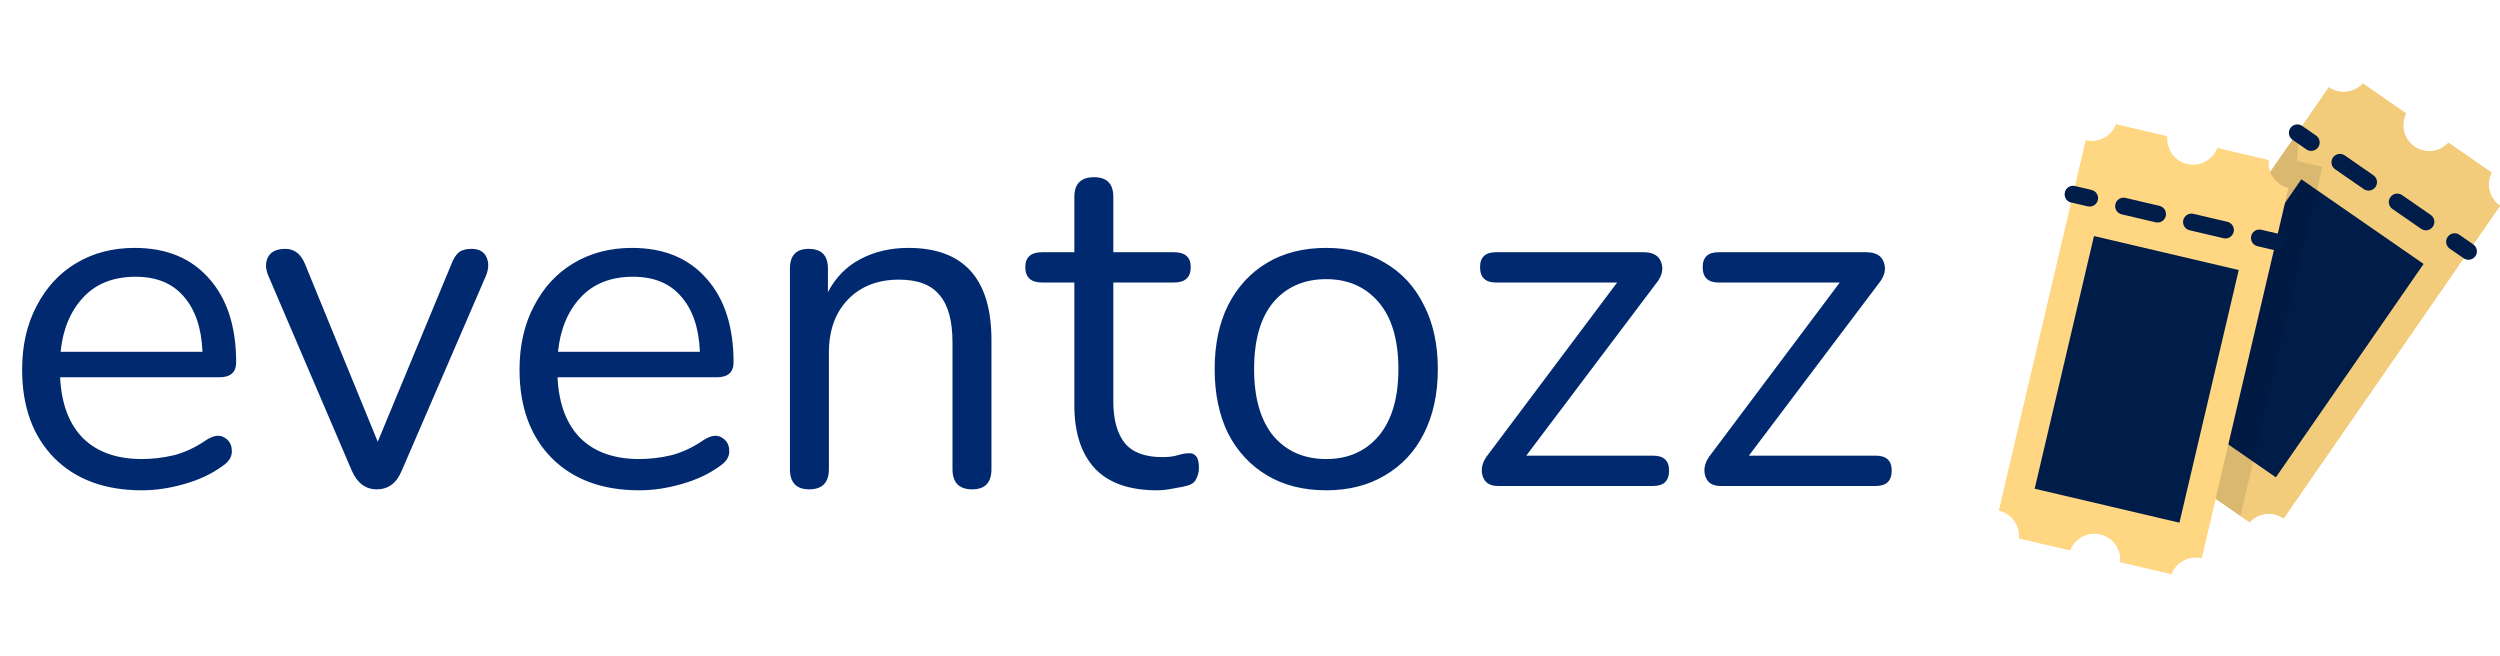 <svg width="1497" height="393" viewBox="0 0 1497 393" fill="none" xmlns="http://www.w3.org/2000/svg">
<path d="M1440.74 67.903L1414.88 50C1409.7 55.668 1401.01 56.781 1394.52 52.29L1264.94 239.461C1271.42 243.951 1273.44 252.481 1269.96 259.321L1295.82 277.225C1301 271.557 1309.69 270.444 1316.18 274.934C1322.66 279.425 1324.68 287.955 1321.2 294.795L1347.06 312.698C1352.24 307.03 1360.93 305.917 1367.42 310.408L1497 123.237C1490.51 118.746 1488.5 110.216 1491.98 103.376L1466.12 85.473C1460.94 91.141 1452.25 92.254 1445.76 87.763C1439.27 83.273 1437.26 74.743 1440.74 67.903Z" fill="#F2CC7B"/>
<path d="M1362.78 285.829L1451.25 158.047L1378.04 107.367L1289.58 235.149L1362.78 285.829Z" fill="#012970"/>
<path opacity="0.1" d="M1341.58 308.913L1390.61 99.977L1375.29 96.382L1376.59 82.851L1373.82 82.2L1264.94 239.464C1271.42 243.954 1273.44 252.484 1269.96 259.324L1295.82 277.228C1301 271.56 1309.69 270.447 1316.18 274.937C1322.66 279.428 1324.68 287.958 1321.2 294.798L1341.58 308.913Z" fill="black"/>
<path d="M1297.73 81.658L1267.11 74.472C1264.37 81.642 1256.69 85.864 1249.01 84.061L1197 305.692C1204.68 307.495 1209.68 314.692 1208.95 322.333L1239.57 329.519C1242.31 322.349 1249.99 318.127 1257.67 319.93C1265.35 321.732 1270.36 328.93 1269.62 336.571L1300.24 343.756C1302.98 336.587 1310.66 332.365 1318.34 334.167L1370.35 112.537C1362.67 110.735 1357.67 103.537 1358.4 95.896L1327.78 88.711C1325.04 95.88 1317.36 100.102 1309.68 98.299C1302 96.496 1297 89.299 1297.73 81.658Z" fill="#FFD782"/>
<path d="M1251.28 123.702C1250.9 123.702 1250.51 123.658 1250.12 123.568L1240.28 121.257C1237.56 120.62 1235.87 117.899 1236.51 115.18C1237.15 112.462 1239.87 110.774 1242.59 111.413L1252.43 113.723C1255.15 114.361 1256.84 117.082 1256.2 119.801C1255.65 122.13 1253.57 123.702 1251.28 123.702Z" fill="#012970"/>
<path d="M1332.61 142.788C1332.22 142.788 1331.84 142.744 1331.45 142.653L1311.12 137.882C1308.4 137.245 1306.71 134.524 1307.35 131.805C1307.99 129.087 1310.7 127.399 1313.43 128.038L1333.76 132.809C1336.48 133.447 1338.16 136.168 1337.52 138.886C1336.98 141.216 1334.9 142.788 1332.61 142.788ZM1291.94 133.247C1291.56 133.247 1291.17 133.203 1290.78 133.112L1270.45 128.341C1267.73 127.703 1266.05 124.982 1266.69 122.263C1267.32 119.545 1270.04 117.858 1272.76 118.496L1293.09 123.268C1295.81 123.905 1297.5 126.626 1296.86 129.345C1296.32 131.675 1294.24 133.247 1291.94 133.247Z" fill="#012970"/>
<path d="M1362.78 149.869C1362.4 149.869 1362.01 149.825 1361.62 149.734L1351.78 147.424C1349.06 146.786 1347.37 144.065 1348.01 141.347C1348.65 138.628 1351.37 136.941 1354.09 137.58L1363.93 139.89C1366.65 140.527 1368.34 143.249 1367.7 145.967C1367.15 148.297 1365.08 149.869 1362.78 149.869Z" fill="#012970"/>
<path d="M1305.05 312.994L1340.56 161.69L1253.88 141.344L1218.36 292.648L1305.05 312.994Z" fill="#012970"/>
<path d="M1440.74 67.903L1414.88 50C1409.7 55.668 1401.01 56.781 1394.52 52.29L1264.94 239.461C1271.42 243.951 1273.44 252.481 1269.96 259.321L1295.82 277.225C1301 271.557 1309.69 270.444 1316.18 274.934C1322.66 279.425 1324.68 287.955 1321.2 294.795L1347.06 312.698C1352.24 307.03 1360.93 305.917 1367.42 310.408L1497 123.237C1490.51 118.746 1488.5 110.216 1491.98 103.376L1466.12 85.473C1460.94 91.141 1452.25 92.254 1445.76 87.763C1439.27 83.273 1437.26 74.743 1440.74 67.903Z" fill="#F2CC7B"/>
<path d="M1362.78 285.829L1451.25 158.047L1378.04 107.367L1289.58 235.149L1362.78 285.829Z" fill="#001D4A"/>
<path opacity="0.1" d="M1341.58 308.913L1390.61 99.977L1375.29 96.382L1376.59 82.851L1373.82 82.2L1264.94 239.464C1271.42 243.954 1273.44 252.484 1269.96 259.324L1295.82 277.228C1301 271.56 1309.69 270.447 1316.18 274.937C1322.66 279.428 1324.68 287.958 1321.2 294.798L1341.58 308.913Z" fill="black"/>
<path d="M1297.73 81.658L1267.11 74.472C1264.37 81.642 1256.69 85.864 1249.01 84.061L1197 305.692C1204.68 307.495 1209.68 314.692 1208.95 322.333L1239.57 329.519C1242.31 322.349 1249.99 318.127 1257.67 319.93C1265.35 321.732 1270.36 328.93 1269.62 336.571L1300.24 343.756C1302.98 336.587 1310.66 332.365 1318.34 334.167L1370.35 112.537C1362.67 110.735 1357.67 103.537 1358.4 95.896L1327.78 88.711C1325.04 95.88 1317.36 100.102 1309.68 98.299C1302 96.496 1297 89.299 1297.73 81.658Z" fill="#FFD782"/>
<path d="M1251.28 123.702C1250.9 123.702 1250.51 123.658 1250.12 123.568L1240.28 121.257C1237.56 120.62 1235.87 117.899 1236.51 115.18C1237.15 112.462 1239.87 110.774 1242.59 111.413L1252.43 113.723C1255.15 114.361 1256.84 117.082 1256.2 119.801C1255.65 122.13 1253.57 123.702 1251.28 123.702Z" fill="#001D4A"/>
<path d="M1332.61 142.788C1332.22 142.788 1331.84 142.744 1331.45 142.653L1311.12 137.882C1308.4 137.245 1306.71 134.524 1307.35 131.805C1307.99 129.087 1310.7 127.399 1313.43 128.038L1333.76 132.809C1336.48 133.447 1338.16 136.168 1337.52 138.886C1336.98 141.216 1334.9 142.788 1332.61 142.788ZM1291.94 133.247C1291.56 133.247 1291.17 133.203 1290.78 133.112L1270.45 128.341C1267.73 127.703 1266.05 124.982 1266.69 122.263C1267.32 119.545 1270.04 117.858 1272.76 118.496L1293.09 123.268C1295.81 123.905 1297.5 126.626 1296.86 129.345C1296.32 131.675 1294.24 133.247 1291.94 133.247Z" fill="#001D4A"/>
<path d="M1362.78 149.869C1362.4 149.869 1362.01 149.825 1361.62 149.734L1351.78 147.424C1349.06 146.786 1347.37 144.065 1348.01 141.347C1348.65 138.628 1351.37 136.941 1354.09 137.58L1363.93 139.89C1366.65 140.527 1368.34 143.249 1367.7 145.967C1367.15 148.297 1365.08 149.869 1362.78 149.869Z" fill="#001D4A"/>
<path d="M1305.05 312.994L1340.56 161.69L1253.88 141.344L1218.36 292.648L1305.05 312.994Z" fill="#001D4A"/>
<path d="M1383.96 90.36C1382.96 90.36 1381.96 90.069 1381.08 89.46L1372.77 83.704C1370.47 82.114 1369.9 78.964 1371.49 76.669C1373.08 74.372 1376.23 73.8 1378.53 75.39L1386.84 81.146C1389.14 82.736 1389.71 85.885 1388.12 88.181C1387.14 89.599 1385.56 90.36 1383.96 90.36Z" fill="#001D4A"/>
<path d="M1452.64 137.914C1451.65 137.914 1450.64 137.622 1449.77 137.014L1432.6 125.127C1430.3 123.537 1429.73 120.387 1431.32 118.092C1432.91 115.796 1436.06 115.223 1438.35 116.813L1455.52 128.7C1457.82 130.29 1458.39 133.44 1456.8 135.735C1455.82 137.153 1454.24 137.914 1452.64 137.914ZM1418.3 114.139C1417.31 114.139 1416.3 113.847 1415.43 113.239L1398.26 101.352C1395.96 99.762 1395.39 96.612 1396.98 94.317C1398.57 92.021 1401.72 91.449 1404.01 93.038L1421.18 104.926C1423.48 106.515 1424.05 109.665 1422.46 111.961C1421.48 113.378 1419.9 114.139 1418.3 114.139Z" fill="#001D4A"/>
<path d="M1478.12 155.555C1477.13 155.555 1476.12 155.263 1475.25 154.656L1466.93 148.899C1464.64 147.31 1464.06 144.16 1465.65 141.864C1467.24 139.568 1470.39 138.995 1472.69 140.585L1481 146.341C1483.3 147.931 1483.87 151.081 1482.28 153.377C1481.3 154.794 1479.72 155.555 1478.12 155.555Z" fill="#001D4A"/>
<path d="M84.96 293.592C62.88 293.592 45.408 287.16 32.544 274.296C19.68 261.24 13.248 243.576 13.248 221.304C13.248 206.904 16.128 194.232 21.888 183.288C27.648 172.152 35.52 163.608 45.504 157.656C55.68 151.512 67.392 148.44 80.64 148.44C99.648 148.44 114.528 154.584 125.28 166.872C136.032 178.968 141.408 195.672 141.408 216.984C141.408 222.936 138.048 225.912 131.328 225.912H36C36.768 241.848 41.376 254.04 49.824 262.488C58.272 270.744 69.984 274.872 84.96 274.872C91.296 274.872 97.728 274.104 104.256 272.568C110.784 270.84 117.12 267.864 123.264 263.64C127.68 260.76 131.328 260.184 134.208 261.912C137.28 263.64 138.816 266.328 138.816 269.976C139.008 273.432 137.088 276.504 133.056 279.192C126.72 283.8 119.136 287.352 110.304 289.848C101.664 292.344 93.216 293.592 84.96 293.592ZM81.216 165.72C67.968 165.72 57.504 169.848 49.824 178.104C42.144 186.36 37.632 197.208 36.288 210.648H121.248C120.672 196.44 116.928 185.4 110.016 177.528C103.296 169.656 93.696 165.72 81.216 165.72ZM225.61 293.016C218.89 293.016 213.898 289.272 210.634 281.784L160.81 165.432C158.89 161.016 158.794 157.176 160.522 153.912C162.25 150.648 165.706 149.016 170.89 149.016C176.266 149.016 180.202 152.088 182.698 158.232L226.186 264.504L270.25 158.232C271.594 154.776 273.13 152.376 274.858 151.032C276.586 149.688 279.082 149.016 282.346 149.016C286.762 149.016 289.738 150.648 291.274 153.912C292.81 157.176 292.714 160.92 290.986 165.144L240.586 281.784C237.514 289.272 232.522 293.016 225.61 293.016ZM382.804 293.592C360.724 293.592 343.252 287.16 330.388 274.296C317.524 261.24 311.092 243.576 311.092 221.304C311.092 206.904 313.972 194.232 319.732 183.288C325.492 172.152 333.364 163.608 343.348 157.656C353.524 151.512 365.236 148.44 378.484 148.44C397.492 148.44 412.372 154.584 423.124 166.872C433.876 178.968 439.252 195.672 439.252 216.984C439.252 222.936 435.892 225.912 429.172 225.912H333.844C334.612 241.848 339.22 254.04 347.668 262.488C356.116 270.744 367.828 274.872 382.804 274.872C389.14 274.872 395.572 274.104 402.1 272.568C408.628 270.84 414.964 267.864 421.108 263.64C425.524 260.76 429.172 260.184 432.052 261.912C435.124 263.64 436.66 266.328 436.66 269.976C436.852 273.432 434.932 276.504 430.9 279.192C424.564 283.8 416.98 287.352 408.148 289.848C399.508 292.344 391.06 293.592 382.804 293.592ZM379.06 165.72C365.812 165.72 355.348 169.848 347.668 178.104C339.988 186.36 335.476 197.208 334.132 210.648H419.092C418.516 196.44 414.772 185.4 407.86 177.528C401.14 169.656 391.54 165.72 379.06 165.72ZM484.533 293.016C476.853 293.016 473.013 288.984 473.013 280.92V160.824C473.013 152.952 476.757 149.016 484.245 149.016C491.925 149.016 495.765 152.952 495.765 160.824V174.936C500.373 166.104 506.901 159.48 515.349 155.064C523.797 150.648 533.301 148.44 543.861 148.44C577.077 148.44 593.685 166.872 593.685 203.736V280.92C593.685 288.984 589.845 293.016 582.165 293.016C574.293 293.016 570.357 288.984 570.357 280.92V205.176C570.357 192.12 567.765 182.616 562.581 176.664C557.589 170.52 549.525 167.448 538.389 167.448C525.525 167.448 515.253 171.48 507.573 179.544C500.085 187.416 496.341 197.976 496.341 211.224V280.92C496.341 288.984 492.405 293.016 484.533 293.016ZM692.861 293.592C676.349 293.592 663.965 289.272 655.709 280.632C647.453 271.8 643.325 259.128 643.325 242.616V169.176H624.029C617.309 169.176 613.948 166.104 613.948 159.96C613.948 154.008 617.309 151.032 624.029 151.032H643.325V117.912C643.325 110.04 647.261 106.104 655.133 106.104C662.813 106.104 666.653 110.04 666.653 117.912V151.032H702.941C709.661 151.032 713.021 154.008 713.021 159.96C713.021 166.104 709.661 169.176 702.941 169.176H666.653V240.312C666.653 251.256 668.957 259.608 673.565 265.368C678.173 270.936 685.661 273.72 696.029 273.72C699.677 273.72 702.749 273.336 705.245 272.568C707.741 271.8 709.949 271.416 711.869 271.416C713.597 271.224 715.037 271.8 716.189 273.144C717.341 274.488 717.917 276.792 717.917 280.056C717.917 282.36 717.437 284.472 716.477 286.392C715.709 288.312 714.269 289.656 712.157 290.424C709.853 291.192 706.781 291.864 702.941 292.44C699.293 293.208 695.933 293.592 692.861 293.592ZM794.158 293.592C780.526 293.592 768.718 290.616 758.734 284.664C748.75 278.712 740.974 270.36 735.406 259.608C730.03 248.664 727.342 235.8 727.342 221.016C727.342 206.232 730.03 193.464 735.406 182.712C740.974 171.768 748.75 163.32 758.734 157.368C768.718 151.416 780.526 148.44 794.158 148.44C807.598 148.44 819.31 151.416 829.294 157.368C839.47 163.32 847.246 171.768 852.622 182.712C858.19 193.464 860.974 206.232 860.974 221.016C860.974 235.8 858.19 248.664 852.622 259.608C847.246 270.36 839.47 278.712 829.294 284.664C819.31 290.616 807.598 293.592 794.158 293.592ZM794.158 274.872C807.214 274.872 817.678 270.264 825.55 261.048C833.422 251.64 837.358 238.296 837.358 221.016C837.358 203.544 833.422 190.2 825.55 180.984C817.678 171.768 807.214 167.16 794.158 167.16C780.91 167.16 770.35 171.768 762.478 180.984C754.798 190.2 750.958 203.544 750.958 221.016C750.958 238.296 754.798 251.64 762.478 261.048C770.35 270.264 780.91 274.872 794.158 274.872ZM896.918 291C891.926 291 888.854 288.888 887.702 284.664C886.55 280.44 887.798 276.12 891.445 271.704L968.342 169.176H895.766C889.43 169.176 886.262 166.104 886.262 159.96C886.262 154.008 889.43 151.032 895.766 151.032H984.182C989.942 151.032 993.494 153.144 994.838 157.368C996.182 161.4 995.126 165.528 991.67 169.752L913.91 272.856H989.942C996.278 272.856 999.446 275.832 999.446 281.784C999.446 287.928 996.278 291 989.942 291H896.918ZM1030.23 291C1025.24 291 1022.17 288.888 1021.01 284.664C1019.86 280.44 1021.11 276.12 1024.76 271.704L1101.65 169.176H1029.08C1022.74 169.176 1019.57 166.104 1019.57 159.96C1019.57 154.008 1022.74 151.032 1029.08 151.032H1117.49C1123.25 151.032 1126.81 153.144 1128.15 157.368C1129.49 161.4 1128.44 165.528 1124.98 169.752L1047.22 272.856H1123.25C1129.59 272.856 1132.76 275.832 1132.76 281.784C1132.76 287.928 1129.59 291 1123.25 291H1030.23Z" fill="#012970"/>
</svg>
